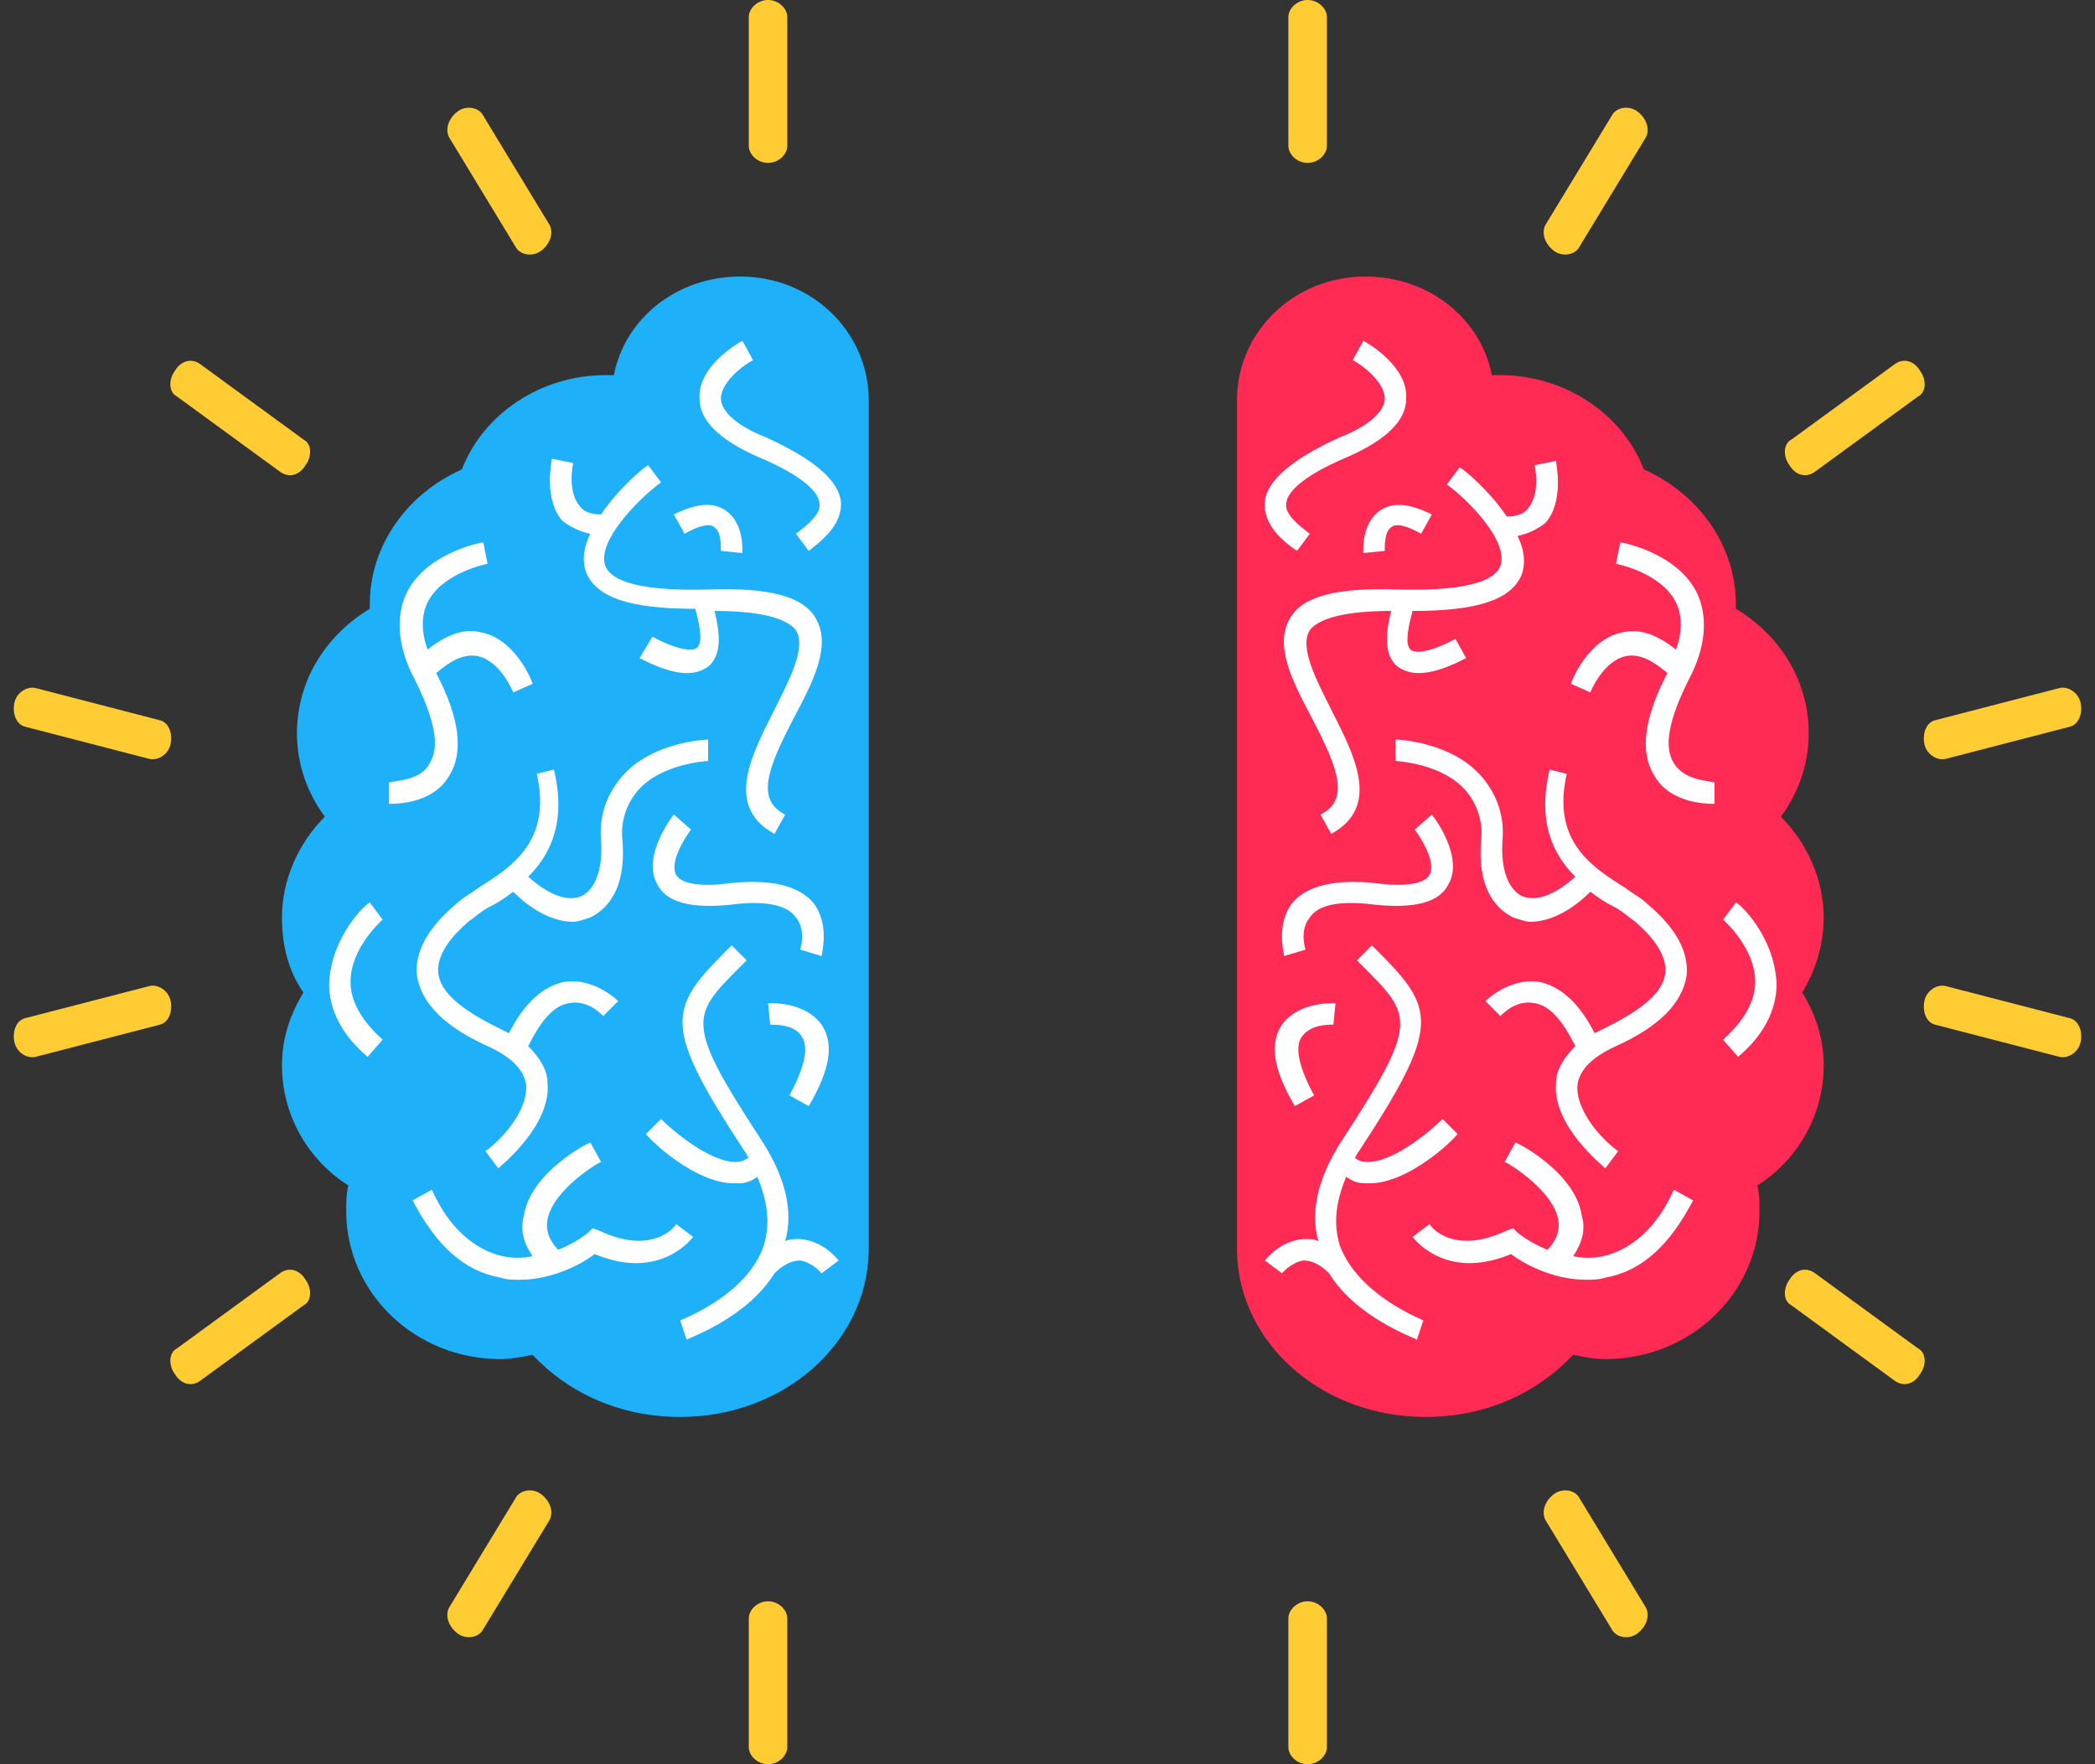 <svg width="76" height="64" viewBox="0 0 76 64" fill="none" xmlns="http://www.w3.org/2000/svg">
<rect x="0" y="0" width="76" height="64" fill="#333333" stroke="none"/>
<path d="M66.158 33.283C66.158 31.883 65.537 30.561 64.605 29.628C65.226 28.773 65.614 27.762 65.614 26.595C65.614 24.651 64.527 23.018 62.973 22.085C62.973 22.007 62.973 22.007 62.973 21.93C62.973 19.752 61.575 17.886 59.633 17.03C58.856 15.008 56.759 13.609 54.429 13.609C54.351 13.609 54.196 13.609 54.118 13.609C53.73 11.587 51.865 10.032 49.535 10.032C46.971 10.032 44.952 11.976 44.874 14.386V45.414C44.952 48.758 47.981 51.402 51.71 51.402C53.885 51.402 55.749 50.547 57.07 49.147C57.458 49.225 57.846 49.303 58.235 49.303C61.342 49.303 63.828 46.892 63.828 43.937C63.828 43.626 63.828 43.315 63.75 43.004C65.226 42.071 66.158 40.437 66.158 38.649C66.158 37.638 65.847 36.782 65.381 36.005C65.847 35.227 66.158 34.294 66.158 33.283Z" fill="#FF2B55"/>
<path d="M48.602 45.181C48.369 44.403 48.447 43.626 48.835 42.693C49.068 42.848 49.224 42.926 49.534 42.926C49.612 42.926 49.69 42.926 49.69 42.926C51.088 42.926 52.719 41.371 52.874 41.137L52.331 40.593C51.865 41.06 50.466 42.226 49.534 42.148C49.379 42.148 49.224 42.071 49.146 41.993C49.224 41.915 49.224 41.837 49.301 41.759C52.253 37.249 52.098 36.627 50 34.527L49.767 34.294L49.224 34.838L49.456 35.072C51.243 36.86 51.476 37.094 48.68 41.371C47.825 42.693 47.515 43.937 47.825 45.026C47.67 44.948 47.515 44.948 47.282 44.948C46.427 45.026 45.961 45.648 45.883 45.725L46.505 46.192C46.505 46.192 46.815 45.803 47.282 45.725C47.592 45.725 47.903 45.881 48.214 46.192C49.224 47.825 51.321 48.525 51.398 48.603L51.632 47.903C51.709 47.903 49.301 47.047 48.602 45.181Z" fill="white"/>
<path d="M56.215 27.917C55.749 29.861 56.37 31.028 57.147 31.805C56.448 32.428 55.749 32.739 55.205 32.505C54.739 32.272 54.428 31.572 54.506 30.483C54.584 29.55 54.273 28.773 53.729 28.151C52.642 26.906 50.7 26.829 50.622 26.829V27.606C50.622 27.606 52.331 27.684 53.185 28.695C53.574 29.162 53.807 29.784 53.729 30.483C53.574 32.428 54.428 33.05 54.894 33.283C55.127 33.361 55.361 33.439 55.516 33.439C56.215 33.439 56.992 33.05 57.691 32.35C58.002 32.583 58.235 32.739 58.545 32.894C58.856 33.05 59.089 33.283 59.322 33.439C59.866 33.905 60.487 34.605 60.41 35.305C60.332 36.005 59.555 36.627 58.312 37.249C58.157 37.327 58.002 37.405 57.846 37.482C57.303 36.394 56.603 35.772 55.827 35.616C54.739 35.46 53.885 36.316 53.885 36.316L54.428 36.86C54.428 36.86 54.972 36.238 55.671 36.394C56.215 36.471 56.681 37.016 57.147 37.949C56.759 38.338 56.448 38.804 56.448 39.271C56.293 40.826 58.157 42.304 58.235 42.382L58.701 41.759C58.235 41.448 57.147 40.36 57.225 39.349C57.303 38.804 57.769 38.338 58.623 37.949C60.177 37.249 61.031 36.394 61.186 35.383C61.264 34.527 60.798 33.672 59.788 32.816C59.555 32.583 59.244 32.428 58.934 32.194C57.691 31.417 56.293 30.483 56.836 28.073L56.215 27.917Z" fill="white"/>
<path d="M60.72 27.684C60.331 27.062 60.564 26.051 61.264 24.651C61.885 23.485 61.963 22.396 61.574 21.541C60.875 20.063 58.855 19.674 58.778 19.674L58.623 20.452C58.623 20.452 60.254 20.763 60.797 21.852C61.031 22.318 61.031 22.941 60.797 23.563C60.098 23.018 59.477 22.785 58.855 22.941C57.613 23.174 56.991 24.729 56.991 24.807L57.69 25.118C57.69 25.118 58.156 23.951 59.011 23.796C59.477 23.718 59.943 23.951 60.487 24.418C59.632 26.051 59.477 27.295 60.021 28.151C60.564 29.084 61.73 29.162 62.196 29.162V28.384C61.885 28.306 61.108 28.306 60.72 27.684Z" fill="white"/>
<path d="M62.973 32.739L62.507 33.361C62.507 33.361 63.672 34.372 63.672 35.616C63.672 36.316 63.284 37.016 62.507 37.716L63.051 38.338C63.983 37.56 64.449 36.627 64.449 35.694C64.371 33.905 63.051 32.739 62.973 32.739Z" fill="white"/>
<path d="M47.05 19.985L47.516 19.363C47.205 19.13 46.584 18.663 46.662 18.275C46.662 17.963 47.05 17.341 48.914 16.564C50.312 15.942 51.012 15.242 51.012 14.464C51.089 13.298 49.613 12.442 49.458 12.364L49.07 13.064C49.38 13.22 50.235 13.842 50.235 14.464C50.235 14.931 49.613 15.475 48.604 15.864C46.895 16.642 45.962 17.419 45.885 18.197C45.807 19.052 46.584 19.674 47.05 19.985Z" fill="white"/>
<path d="M54.428 20.53C54.273 20.919 53.651 21.463 50.699 21.385C48.524 21.308 47.281 21.619 46.815 22.396C46.194 23.407 46.893 24.729 47.592 26.051C48.524 27.84 48.99 29.006 47.903 29.55L48.291 30.25C50.156 29.239 49.068 27.295 48.291 25.74C47.747 24.651 47.126 23.485 47.514 22.863C47.747 22.552 48.447 22.163 50.466 22.163C50.233 23.096 50.233 23.796 50.699 24.185C50.932 24.34 51.165 24.418 51.476 24.418C52.175 24.418 53.03 23.951 53.185 23.874L52.797 23.174C52.253 23.485 51.398 23.796 51.165 23.563C51.01 23.407 51.01 23.018 51.243 22.163C53.573 22.163 54.816 21.774 55.205 20.841C55.36 20.374 55.282 19.908 55.049 19.441C55.438 19.363 55.748 19.208 56.059 18.974C56.758 18.197 56.447 16.797 56.447 16.719L55.671 16.875C55.671 16.875 55.904 17.886 55.438 18.43C55.282 18.663 54.972 18.741 54.661 18.741C54.039 17.808 53.107 17.03 52.952 16.953L52.486 17.575C53.34 18.197 54.739 19.674 54.428 20.53Z" fill="white"/>
<path d="M48.37 37.171L48.447 36.394C48.37 36.394 47.127 36.316 46.505 37.171C46.039 37.871 46.195 38.804 46.971 40.126L47.67 39.738C47.127 38.727 46.971 38.027 47.204 37.638C47.515 37.171 48.137 37.171 48.37 37.171Z" fill="white"/>
<path d="M50.078 18.508C49.379 18.975 49.456 19.985 49.456 20.063L50.233 19.985C50.233 19.752 50.233 19.286 50.466 19.13C50.621 18.975 51.01 19.052 51.553 19.363L51.942 18.663C51.165 18.275 50.544 18.197 50.078 18.508Z" fill="white"/>
<path d="M49.845 32.816C51.321 32.972 52.253 32.739 52.564 32.039C53.03 31.183 52.253 29.939 51.942 29.55L51.321 30.095C51.554 30.406 52.098 31.261 51.865 31.728C51.709 32.039 51.01 32.194 49.923 32.039C48.447 31.883 47.437 32.117 46.893 32.739C46.272 33.516 46.583 34.605 46.583 34.683L47.359 34.45C47.359 34.45 47.126 33.75 47.515 33.283C47.825 32.816 48.602 32.661 49.845 32.816Z" fill="white"/>
<path d="M58.157 45.57C57.769 45.648 57.458 45.648 57.07 45.57C57.38 45.103 57.536 44.637 57.38 44.092C57.147 42.537 55.05 41.448 54.972 41.448L54.584 42.148C55.05 42.382 56.37 43.315 56.526 44.248C56.603 44.637 56.448 45.026 56.137 45.337C55.516 45.103 55.05 44.715 55.05 44.715L54.895 44.559L54.661 44.637C52.719 45.57 51.865 44.481 51.865 44.403L51.244 44.87C51.244 44.87 52.409 46.503 54.817 45.492C55.205 45.803 56.293 46.425 57.536 46.425C57.769 46.425 58.002 46.425 58.235 46.347C59.555 46.114 60.565 45.181 61.42 43.548L60.721 43.159C60.099 44.559 59.167 45.337 58.157 45.57Z" fill="white"/>
<path d="M10.229 33.283C10.229 31.883 10.851 30.561 11.783 29.628C11.162 28.773 10.773 27.762 10.773 26.595C10.773 24.651 11.861 23.018 13.414 22.085C13.414 22.007 13.414 22.007 13.414 21.93C13.414 19.752 14.813 17.886 16.755 17.03C17.531 15.008 19.629 13.609 21.959 13.609C22.037 13.609 22.192 13.609 22.27 13.609C22.658 11.587 24.522 10.032 26.853 10.032C29.416 10.032 31.436 11.976 31.514 14.386V45.414C31.436 48.758 28.406 51.402 24.678 51.402C22.503 51.402 20.639 50.547 19.318 49.147C18.93 49.225 18.541 49.303 18.153 49.303C15.046 49.303 12.56 46.892 12.56 43.937C12.56 43.626 12.56 43.315 12.637 43.004C11.162 42.071 10.229 40.437 10.229 38.649C10.229 37.638 10.54 36.782 11.006 36.005C10.463 35.227 10.229 34.294 10.229 33.283Z" fill="#1EB1FA"/>
<path d="M27.707 45.181C27.94 44.403 27.862 43.626 27.474 42.693C27.241 42.848 27.085 42.926 26.775 42.926C26.697 42.926 26.619 42.926 26.619 42.926C25.221 42.926 23.59 41.371 23.435 41.137L23.978 40.593C24.444 41.06 25.843 42.226 26.775 42.148C26.93 42.148 27.008 42.071 27.163 41.993C27.085 41.915 27.085 41.837 27.008 41.759C24.056 37.249 24.211 36.627 26.309 34.527L26.542 34.294L27.085 34.838L26.852 35.072C25.066 36.86 24.833 37.094 27.629 41.371C28.484 42.693 28.794 43.937 28.484 45.026C28.639 44.948 28.794 44.948 29.027 44.948C29.882 45.026 30.348 45.648 30.426 45.725L29.804 46.192C29.804 46.192 29.494 45.803 29.027 45.725C28.717 45.725 28.406 45.881 28.095 46.192C27.085 47.825 24.988 48.525 24.91 48.603L24.677 47.903C24.6 47.903 27.085 47.047 27.707 45.181Z" fill="white"/>
<path d="M20.095 27.917C20.561 29.861 19.939 31.028 19.162 31.805C19.861 32.428 20.561 32.739 21.104 32.505C21.57 32.272 21.881 31.572 21.803 30.483C21.726 29.55 22.037 28.773 22.58 28.151C23.668 26.906 25.61 26.829 25.687 26.829V27.606C25.687 27.606 23.979 27.684 23.124 28.695C22.736 29.162 22.503 29.784 22.58 30.483C22.736 32.428 21.881 33.05 21.415 33.283C21.182 33.361 20.949 33.439 20.794 33.439C20.095 33.439 19.318 33.05 18.619 32.35C18.308 32.583 18.075 32.739 17.764 32.894C17.453 33.05 17.22 33.283 16.987 33.439C16.444 33.905 15.822 34.605 15.9 35.305C15.977 36.005 16.754 36.627 17.997 37.249C18.152 37.327 18.308 37.405 18.463 37.482C19.007 36.394 19.706 35.772 20.483 35.616C21.57 35.46 22.425 36.316 22.425 36.316L21.881 36.86C21.881 36.86 21.337 36.238 20.638 36.394C20.095 36.471 19.628 37.016 19.162 37.949C19.551 38.338 19.861 38.804 19.861 39.271C20.017 40.826 18.153 42.304 18.075 42.382L17.609 41.759C18.075 41.448 19.162 40.36 19.085 39.349C19.007 38.804 18.541 38.338 17.686 37.949C16.133 37.249 15.278 36.394 15.123 35.383C15.045 34.527 15.511 33.672 16.521 32.816C16.754 32.583 17.065 32.428 17.376 32.194C18.619 31.417 20.017 30.483 19.473 28.073L20.095 27.917Z" fill="white"/>
<path d="M15.59 27.684C15.978 27.062 15.745 26.051 15.046 24.651C14.425 23.485 14.347 22.396 14.735 21.541C15.434 20.063 17.454 19.674 17.532 19.674L17.687 20.452C17.687 20.452 16.056 20.763 15.512 21.852C15.279 22.318 15.279 22.941 15.512 23.563C16.211 23.018 16.832 22.785 17.454 22.941C18.697 23.174 19.318 24.729 19.318 24.807L18.619 25.118C18.619 25.118 18.153 23.951 17.299 23.796C16.832 23.718 16.366 23.951 15.823 24.418C16.677 26.051 16.832 27.295 16.289 28.151C15.745 29.084 14.58 29.162 14.114 29.162V28.384C14.425 28.306 15.279 28.306 15.59 27.684Z" fill="white"/>
<path d="M13.414 32.739L13.88 33.361C13.88 33.361 12.715 34.372 12.715 35.616C12.715 36.316 13.104 37.016 13.88 37.716L13.337 38.338C12.405 37.56 11.938 36.627 11.938 35.694C12.016 33.905 13.337 32.739 13.414 32.739Z" fill="white"/>
<path d="M29.339 19.985L28.872 19.363C29.183 19.13 29.805 18.663 29.727 18.275C29.727 17.963 29.339 17.341 27.474 16.564C26.076 15.942 25.377 15.242 25.377 14.464C25.299 13.298 26.775 12.442 26.931 12.364L27.319 13.064C27.008 13.22 26.154 13.842 26.154 14.464C26.154 14.931 26.775 15.475 27.785 15.864C29.494 16.642 30.426 17.419 30.504 18.197C30.581 19.052 29.727 19.674 29.339 19.985Z" fill="white"/>
<path d="M21.959 20.53C22.114 20.919 22.736 21.463 25.688 21.385C27.863 21.308 29.105 21.619 29.572 22.396C30.193 23.407 29.494 24.729 28.795 26.051C27.863 27.84 27.397 29.006 28.484 29.55L28.096 30.25C26.231 29.239 27.319 27.295 28.096 25.74C28.639 24.651 29.261 23.485 28.872 22.863C28.639 22.552 27.94 22.163 25.921 22.163C26.154 23.096 26.154 23.796 25.688 24.185C25.455 24.34 25.221 24.418 24.911 24.418C24.212 24.418 23.357 23.951 23.202 23.874L23.668 23.096C24.212 23.407 25.066 23.718 25.299 23.485C25.455 23.329 25.455 22.941 25.221 22.085C22.891 22.085 21.648 21.696 21.26 20.763C21.105 20.297 21.182 19.83 21.415 19.363C21.027 19.286 20.716 19.13 20.405 18.897C19.706 18.119 20.017 16.719 20.017 16.642L20.794 16.797C20.794 16.797 20.561 17.808 21.027 18.352C21.182 18.586 21.493 18.663 21.804 18.663C22.425 17.73 23.357 16.953 23.513 16.875L23.979 17.497C23.047 18.197 21.648 19.674 21.959 20.53Z" fill="white"/>
<path d="M27.94 37.171L27.862 36.394C27.94 36.394 29.183 36.316 29.804 37.171C30.27 37.871 30.115 38.804 29.338 40.126L28.639 39.738C29.183 38.727 29.338 38.027 29.105 37.638C28.872 37.171 28.173 37.171 27.94 37.171Z" fill="white"/>
<path d="M26.309 18.508C27.008 18.975 26.93 19.985 26.93 20.063L26.153 19.985C26.153 19.752 26.153 19.286 25.92 19.13C25.765 18.975 25.377 19.052 24.833 19.363L24.444 18.663C25.221 18.275 25.843 18.197 26.309 18.508Z" fill="white"/>
<path d="M26.543 32.816C25.067 32.972 24.135 32.739 23.824 32.039C23.358 31.183 24.135 29.939 24.445 29.55L25.067 30.095C24.834 30.406 24.29 31.261 24.523 31.728C24.678 32.039 25.378 32.194 26.465 32.039C27.941 31.883 28.951 32.117 29.495 32.739C30.116 33.516 29.805 34.605 29.805 34.683L29.029 34.45C29.029 34.45 29.262 33.75 28.873 33.283C28.562 32.816 27.708 32.661 26.543 32.816Z" fill="white"/>
<path d="M18.231 45.57C18.619 45.648 18.93 45.648 19.318 45.57C19.008 45.103 18.852 44.637 19.008 44.092C19.241 42.537 21.338 41.448 21.416 41.448L21.804 42.148C21.338 42.382 20.017 43.315 19.862 44.248C19.784 44.637 19.94 45.026 20.25 45.337C20.872 45.103 21.338 44.715 21.338 44.715L21.493 44.559L21.726 44.637C23.668 45.57 24.523 44.481 24.523 44.403L25.144 44.87C25.144 44.87 23.979 46.503 21.571 45.492C21.183 45.803 20.095 46.425 18.852 46.425C18.619 46.425 18.386 46.425 18.153 46.347C16.833 46.114 15.823 45.181 14.968 43.548L15.667 43.159C16.289 44.559 17.221 45.337 18.231 45.57Z" fill="white"/>
<path d="M57.303 8.943C57.148 9.254 56.682 9.332 56.371 9.098C56.06 8.865 55.905 8.476 56.06 8.165L58.468 4.199C58.624 3.888 59.09 3.81 59.401 4.044C59.711 4.277 59.867 4.666 59.711 4.977L57.303 8.943Z" fill="#FFCC33"/>
<path d="M28.561 5.288C28.561 5.599 28.251 5.91 27.862 5.91C27.474 5.91 27.163 5.599 27.163 5.288V0.622C27.163 0.311 27.474 0 27.862 0C28.251 0 28.561 0.311 28.561 0.622V5.288Z" fill="#FFCC33"/>
<path d="M28.561 63.378C28.561 63.689 28.251 64 27.862 64C27.474 64 27.163 63.689 27.163 63.378V58.712C27.163 58.401 27.474 58.09 27.862 58.09C28.251 58.09 28.561 58.401 28.561 58.712V63.378Z" fill="#FFCC33"/>
<path d="M48.136 5.288C48.136 5.599 47.826 5.91 47.437 5.91C47.049 5.91 46.738 5.599 46.738 5.288V0.622C46.738 0.311 47.049 0 47.437 0C47.826 0 48.136 0.311 48.136 0.622V5.288Z" fill="#FFCC33"/>
<path d="M48.136 63.378C48.136 63.689 47.826 64 47.437 64C47.049 64 46.738 63.689 46.738 63.378V58.712C46.738 58.401 47.049 58.09 47.437 58.09C47.826 58.09 48.136 58.401 48.136 58.712V63.378Z" fill="#FFCC33"/>
<path d="M65.848 17.108C65.537 17.341 65.149 17.264 64.916 16.875C64.683 16.564 64.683 16.097 64.994 15.942L68.722 13.22C69.033 12.987 69.421 13.064 69.654 13.453C69.888 13.764 69.888 14.231 69.577 14.386L65.848 17.108Z" fill="#FFCC33"/>
<path d="M70.587 27.529C70.276 27.606 69.888 27.373 69.81 26.984C69.732 26.595 69.888 26.206 70.198 26.129L74.704 24.962C75.014 24.884 75.403 25.118 75.48 25.507C75.558 25.895 75.403 26.284 75.092 26.362L70.587 27.529Z" fill="#FFCC33"/>
<path d="M57.303 54.357C57.148 54.046 56.682 53.968 56.371 54.202C56.06 54.435 55.905 54.824 56.06 55.135L58.468 59.101C58.624 59.412 59.09 59.49 59.401 59.257C59.711 59.023 59.867 58.634 59.711 58.323L57.303 54.357Z" fill="#FFCC33"/>
<path d="M65.848 46.192C65.537 45.959 65.149 46.036 64.916 46.425C64.683 46.736 64.683 47.203 64.994 47.358L68.722 50.08C69.033 50.313 69.421 50.236 69.654 49.847C69.888 49.536 69.888 49.069 69.577 48.914L65.848 46.192Z" fill="#FFCC33"/>
<path d="M70.587 35.772C70.276 35.694 69.888 35.927 69.81 36.316C69.732 36.705 69.888 37.094 70.198 37.171L74.704 38.338C75.014 38.416 75.403 38.182 75.48 37.794C75.558 37.405 75.403 37.016 75.092 36.938L70.587 35.772Z" fill="#FFCC33"/>
<path d="M18.697 8.943C18.852 9.254 19.319 9.332 19.629 9.098C19.94 8.865 20.095 8.476 19.94 8.165L17.532 4.199C17.377 3.888 16.91 3.81 16.6 4.044C16.289 4.277 16.134 4.666 16.289 4.977L18.697 8.943Z" fill="#FFCC33"/>
<path d="M10.152 17.108C10.462 17.341 10.851 17.264 11.084 16.875C11.317 16.564 11.317 16.097 11.006 15.942L7.277 13.22C6.967 12.987 6.578 13.064 6.345 13.453C6.112 13.764 6.112 14.231 6.423 14.386L10.152 17.108Z" fill="#FFCC33"/>
<path d="M5.414 27.529C5.724 27.606 6.113 27.373 6.19 26.984C6.268 26.595 6.113 26.206 5.802 26.129L1.297 24.962C0.986 24.884 0.597 25.118 0.52 25.507C0.442 25.895 0.597 26.284 0.908 26.362L5.414 27.529Z" fill="#FFCC33"/>
<path d="M18.697 54.357C18.852 54.046 19.319 53.968 19.629 54.202C19.94 54.435 20.095 54.824 19.94 55.135L17.532 59.101C17.377 59.412 16.91 59.49 16.6 59.257C16.289 59.023 16.134 58.634 16.289 58.323L18.697 54.357Z" fill="#FFCC33"/>
<path d="M10.152 46.192C10.462 45.959 10.851 46.036 11.084 46.425C11.317 46.736 11.317 47.203 11.006 47.358L7.277 50.08C6.967 50.313 6.578 50.236 6.345 49.847C6.112 49.536 6.112 49.069 6.423 48.914L10.152 46.192Z" fill="#FFCC33"/>
<path d="M5.414 35.772C5.724 35.694 6.113 35.927 6.19 36.316C6.268 36.705 6.113 37.094 5.802 37.171L1.297 38.338C0.986 38.416 0.597 38.182 0.52 37.794C0.442 37.405 0.597 37.016 0.908 36.938L5.414 35.772Z" fill="#FFCC33"/>
</svg>
